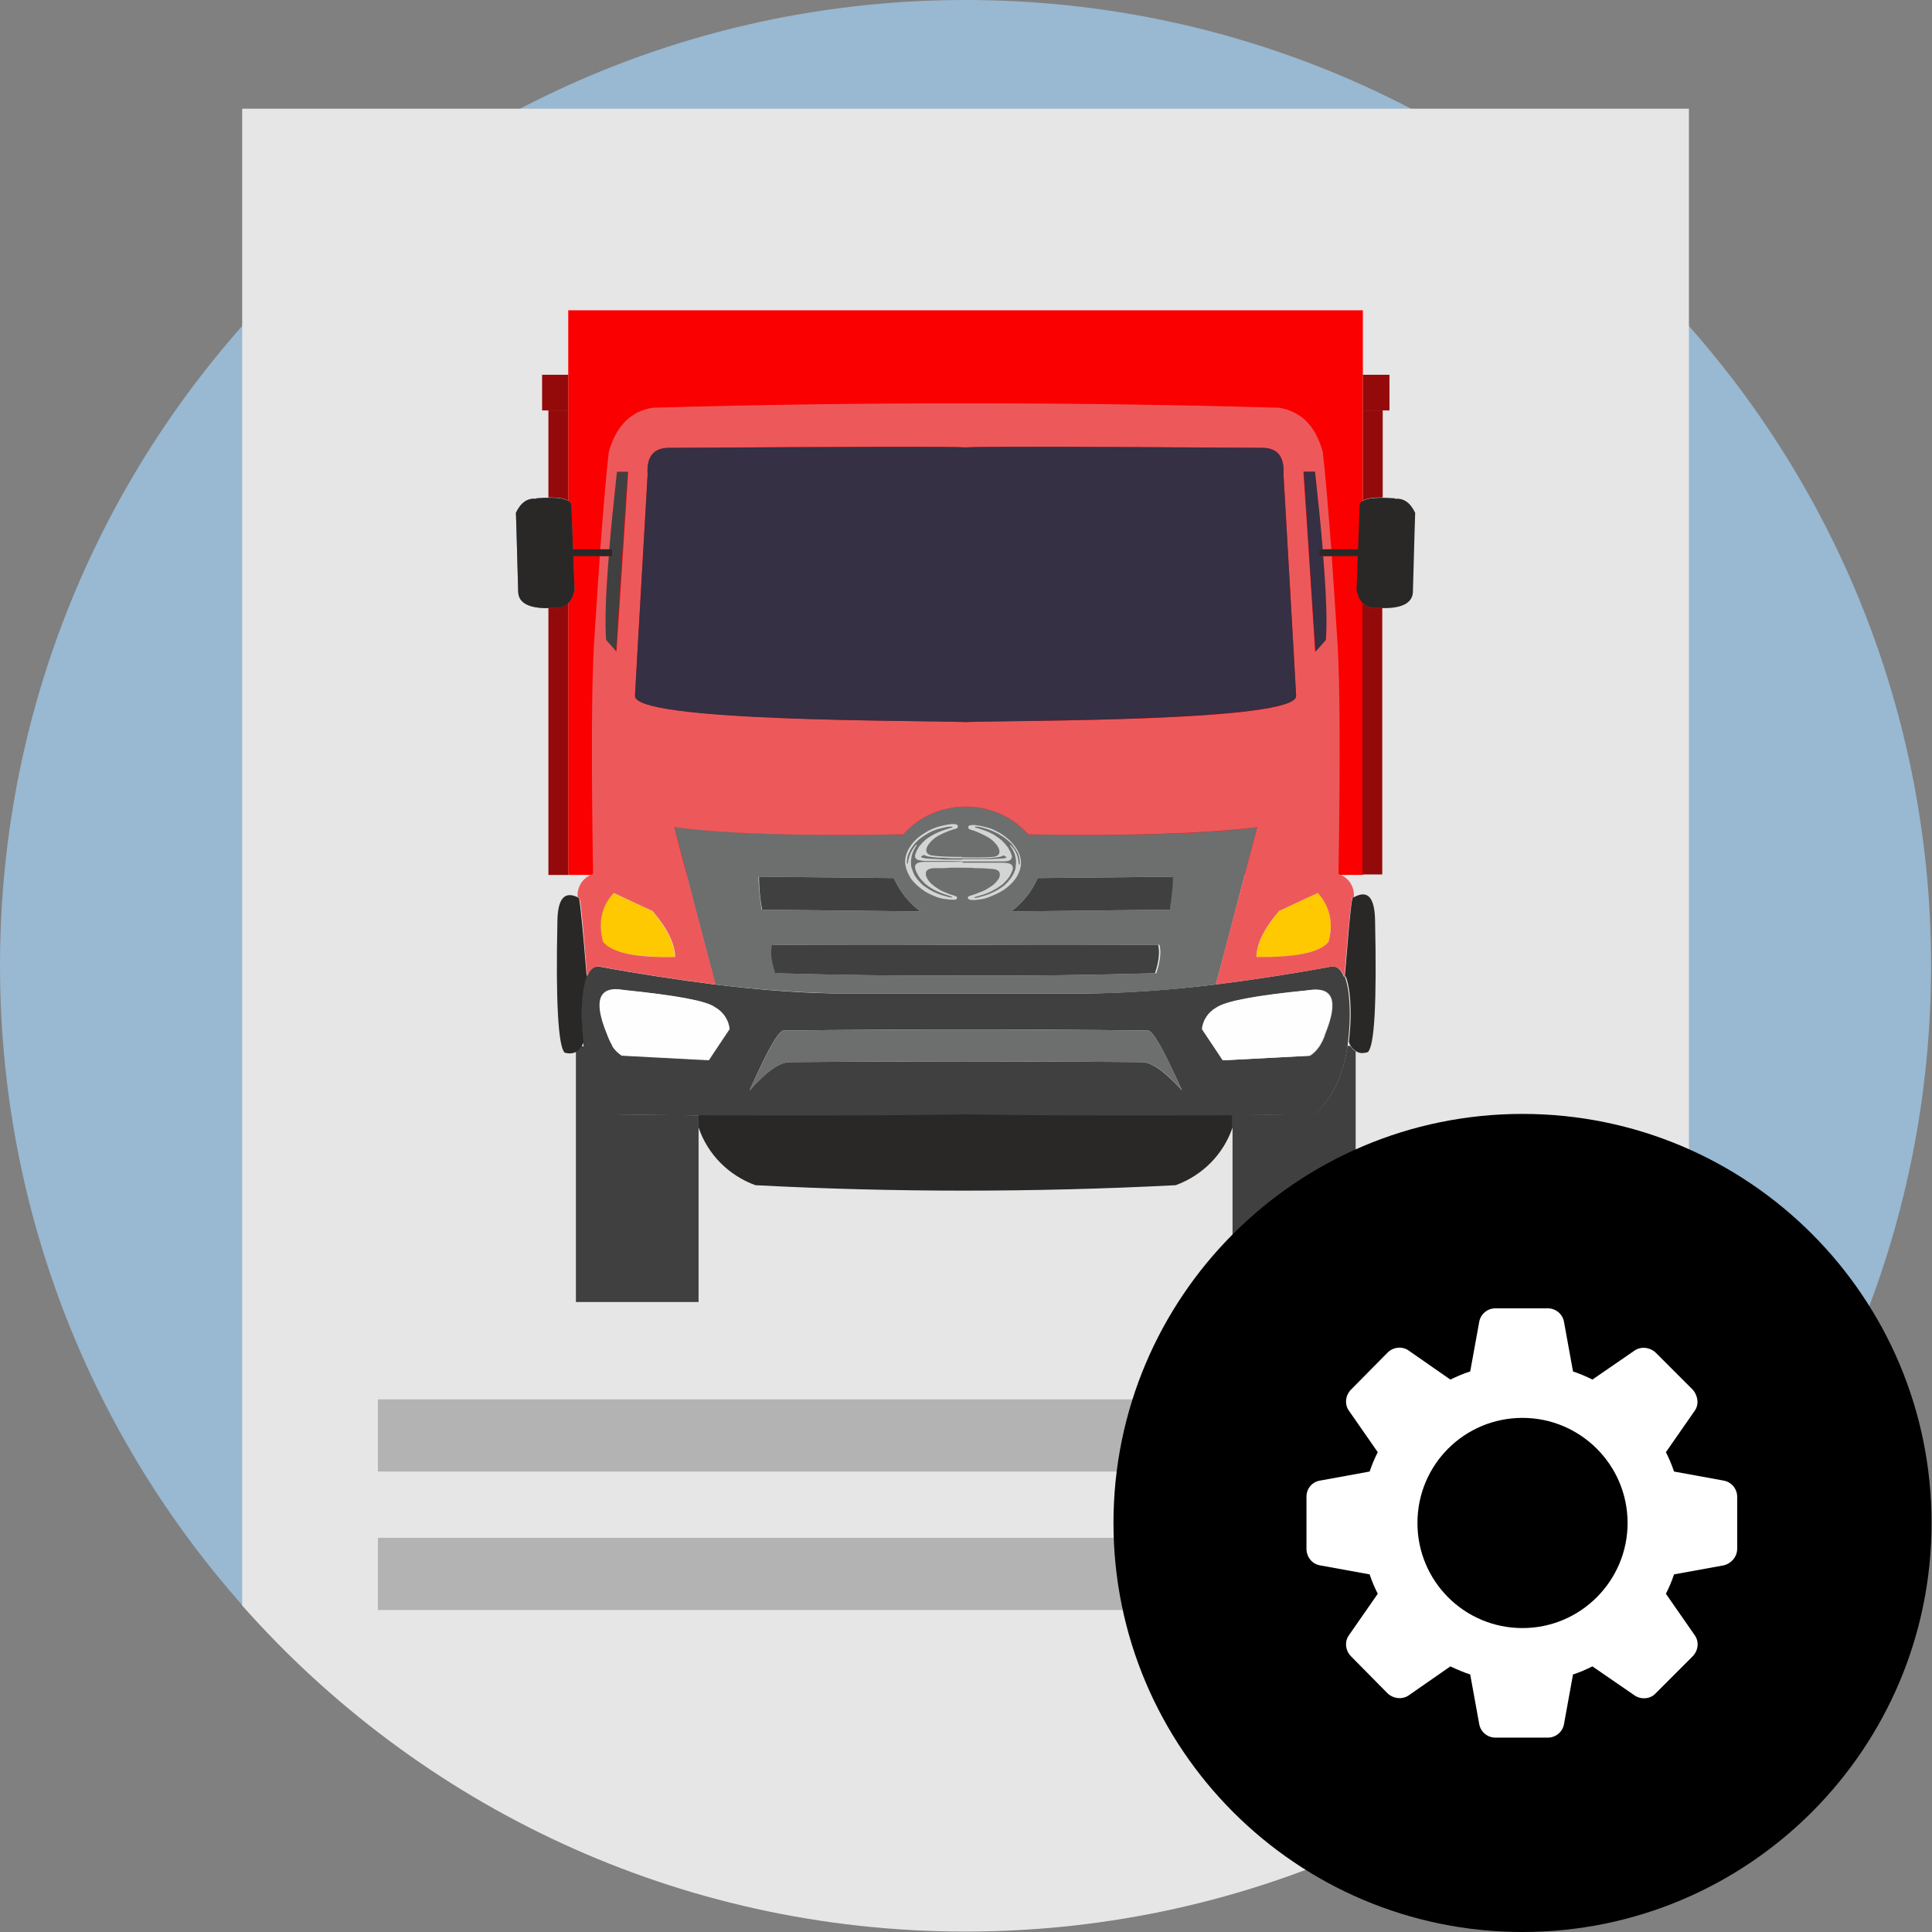 <svg width="48" height="48" viewBox="0 0 48 48" fill="none" xmlns="http://www.w3.org/2000/svg">
<rect x="0" y="0" width="48" height="48" fill="#808080" stroke="none"/>
<path d="M23.989 47.977C37.237 47.977 47.977 37.237 47.977 23.989C47.977 10.74 37.237 0 23.989 0C10.74 0 0 10.74 0 23.989C0 37.237 10.74 47.977 23.989 47.977Z" fill="#99B8D1"/>
<path fill-rule="evenodd" clip-rule="evenodd" d="M6.017 8.101V34.006V39.888C10.409 44.852 16.829 47.989 23.989 47.989C31.137 47.989 37.569 44.852 41.961 39.888V34.006V8.101V2.701H6.017V8.101Z" fill="#E6E6E6"/>
<path fill-rule="evenodd" clip-rule="evenodd" d="M33.86 7.709H24.202H23.776H14.118V21.737H23.776H24.202H33.86V7.709Z" fill="#FB0000"/>
<path fill-rule="evenodd" clip-rule="evenodd" d="M15.048 15.9C15.003 15.183 15.093 13.793 15.317 11.72C15.507 11.72 15.597 11.72 15.597 11.72C15.395 14.701 15.306 16.191 15.306 16.191L15.048 15.9Z" fill="#404040"/>
<path fill-rule="evenodd" clip-rule="evenodd" d="M30.622 32.348V28.023V27.698C30.655 27.698 30.678 27.698 30.712 27.698C31.35 27.698 31.989 27.687 32.639 27.676C33.076 27.34 33.356 26.768 33.479 25.984H33.546C33.591 26.051 33.636 26.096 33.681 26.119V32.337H30.633L30.622 32.348ZM17.356 27.698V28.023V32.348H14.308V26.13C14.364 26.096 14.409 26.051 14.443 25.995H14.51C14.633 26.779 14.913 27.34 15.35 27.687C15.989 27.698 16.628 27.698 17.277 27.709C17.311 27.709 17.333 27.709 17.367 27.709L17.356 27.698Z" fill="#404040"/>
<path fill-rule="evenodd" clip-rule="evenodd" d="M23.944 29.581C22.219 29.581 20.493 29.536 18.768 29.446C18.095 29.2 17.58 28.673 17.356 28.012V27.687C19.563 27.698 21.782 27.698 23.989 27.665C26.196 27.698 28.415 27.698 30.622 27.687V28.012C30.398 28.673 29.882 29.2 29.21 29.446C27.451 29.536 25.692 29.581 23.933 29.581H23.944Z" fill="#292827"/>
<path fill-rule="evenodd" clip-rule="evenodd" d="M28.516 25.603C25.513 25.569 22.476 25.569 19.474 25.603C19.35 25.591 19.07 26.084 18.622 27.093C19.048 26.611 19.384 26.376 19.642 26.387C22.544 26.364 25.445 26.364 28.348 26.387C28.605 26.376 28.941 26.622 29.367 27.093C28.919 26.096 28.639 25.591 28.516 25.603ZM33.412 24.269C33.49 24.471 33.535 24.785 33.535 25.222C33.535 25.457 33.513 25.681 33.49 25.894C33.49 25.927 33.479 25.961 33.479 25.995C33.356 26.779 33.076 27.339 32.639 27.687C32 27.698 31.361 27.698 30.712 27.709C30.678 27.709 30.656 27.709 30.622 27.709C28.415 27.72 26.196 27.72 23.989 27.687C21.782 27.72 19.563 27.72 17.356 27.709C17.322 27.709 17.3 27.709 17.266 27.709C16.628 27.709 15.989 27.698 15.339 27.687C14.902 27.351 14.622 26.779 14.499 25.995C14.499 25.961 14.488 25.927 14.488 25.894C14.465 25.681 14.443 25.457 14.443 25.222C14.443 24.785 14.488 24.471 14.566 24.269C14.633 24.09 14.734 24.012 14.868 24.012C15.899 24.202 16.863 24.348 17.759 24.46C18.958 24.605 20.045 24.684 21.009 24.684C22.656 24.684 23.63 24.684 23.933 24.684C23.933 24.684 24.941 24.684 26.947 24.684C27.91 24.673 28.997 24.605 30.196 24.46C31.093 24.348 32.056 24.202 33.087 24.012C33.221 24 33.322 24.09 33.389 24.269H33.412ZM30.633 26.331C31.91 26.264 32.549 26.23 32.549 26.23C32.639 26.174 32.717 26.096 32.785 25.995C32.84 25.905 32.897 25.804 32.93 25.681C33.266 24.852 33.121 24.493 32.493 24.605C31.205 24.74 30.454 24.874 30.241 25.031C30.039 25.143 29.905 25.345 29.883 25.569C30.219 26.084 30.398 26.342 30.398 26.342C30.488 26.342 30.566 26.331 30.644 26.331H30.633ZM15.216 25.995C15.283 26.096 15.361 26.174 15.451 26.23C15.451 26.23 16.09 26.264 17.367 26.331C17.445 26.331 17.535 26.342 17.614 26.342C17.614 26.342 17.782 26.084 18.129 25.569C18.107 25.345 17.972 25.143 17.77 25.031C17.546 24.874 16.796 24.729 15.518 24.605C14.891 24.505 14.745 24.863 15.081 25.681C15.126 25.804 15.171 25.905 15.227 25.995H15.216Z" fill="#404040"/>
<path fill-rule="evenodd" clip-rule="evenodd" d="M30.622 26.331C30.544 26.331 30.454 26.342 30.375 26.342C30.375 26.342 30.207 26.085 29.86 25.569C29.883 25.345 30.017 25.143 30.219 25.031C30.443 24.875 31.193 24.729 32.471 24.606C33.098 24.505 33.244 24.863 32.908 25.681C32.863 25.805 32.818 25.905 32.762 25.995C32.695 26.096 32.616 26.174 32.527 26.23C32.527 26.23 31.888 26.264 30.611 26.331H30.622Z" fill="#FEFEFE"/>
<path fill-rule="evenodd" clip-rule="evenodd" d="M15.216 25.984C15.16 25.894 15.115 25.793 15.07 25.67C14.734 24.841 14.88 24.482 15.507 24.595C16.796 24.729 17.547 24.863 17.759 25.02C17.961 25.132 18.096 25.334 18.118 25.558C17.782 26.073 17.602 26.331 17.602 26.331C17.513 26.331 17.434 26.32 17.356 26.32C16.079 26.253 15.44 26.219 15.44 26.219C15.35 26.163 15.272 26.085 15.205 25.984H15.216Z" fill="#FEFEFE"/>
<path fill-rule="evenodd" clip-rule="evenodd" d="M18.622 27.093C19.07 26.096 19.35 25.592 19.474 25.603C22.476 25.569 25.513 25.569 28.515 25.603C28.639 25.592 28.919 26.085 29.367 27.093C28.941 26.611 28.605 26.376 28.347 26.387C25.445 26.365 22.544 26.365 19.642 26.387C19.384 26.376 19.048 26.622 18.622 27.093Z" fill="#6D6E6E"/>
<path fill-rule="evenodd" clip-rule="evenodd" d="M22.869 22.645C22.577 22.432 22.353 22.14 22.207 21.816C19.966 21.793 18.846 21.782 18.846 21.782C18.846 22.04 18.88 22.32 18.924 22.6L22.857 22.645H22.869ZM17.065 21.737C16.975 21.378 16.863 20.986 16.751 20.549C18.006 20.706 19.91 20.773 22.443 20.729C23.249 19.81 24.74 19.81 25.546 20.729C28.079 20.773 29.983 20.717 31.238 20.549C31.126 20.975 31.025 21.378 30.924 21.737C30.454 23.552 30.207 24.46 30.207 24.46C29.009 24.605 27.922 24.684 26.958 24.684C25.311 24.684 24.336 24.684 24.034 24.684C24.034 24.684 23.025 24.684 21.02 24.684C20.056 24.673 18.969 24.605 17.77 24.46C17.77 24.46 17.535 23.552 17.053 21.737H17.065ZM28.784 23.474C26.958 23.485 25.356 23.485 24 23.474C22.633 23.485 21.042 23.485 19.216 23.474C19.171 23.642 19.193 23.877 19.294 24.18C20.896 24.224 22.465 24.247 24.011 24.236C25.558 24.247 27.126 24.224 28.728 24.18C28.829 23.877 28.852 23.642 28.807 23.474H28.784ZM25.782 21.816C25.636 22.14 25.412 22.432 25.121 22.645L29.053 22.6C29.109 22.32 29.132 22.04 29.132 21.782C29.132 21.782 28.011 21.793 25.77 21.816H25.782Z" fill="#6D6E6E"/>
<path fill-rule="evenodd" clip-rule="evenodd" d="M25.121 22.645C25.412 22.432 25.636 22.141 25.782 21.816C28.023 21.794 29.143 21.782 29.143 21.782C29.143 22.04 29.109 22.32 29.065 22.6L25.132 22.645H25.121Z" fill="#404040"/>
<path fill-rule="evenodd" clip-rule="evenodd" d="M22.207 21.816C22.353 22.141 22.577 22.432 22.869 22.645L18.936 22.6C18.88 22.32 18.857 22.04 18.857 21.782C18.857 21.782 19.978 21.794 22.219 21.816H22.207Z" fill="#404040"/>
<path fill-rule="evenodd" clip-rule="evenodd" d="M19.205 23.474C21.031 23.485 22.633 23.485 23.989 23.474C25.356 23.485 26.947 23.485 28.773 23.474C28.818 23.642 28.796 23.877 28.695 24.18C27.093 24.225 25.524 24.247 23.978 24.236C22.432 24.247 20.863 24.225 19.261 24.18C19.16 23.877 19.137 23.642 19.182 23.474H19.205Z" fill="#404040"/>
<path fill-rule="evenodd" clip-rule="evenodd" d="M16.202 22.634C16.583 23.082 16.762 23.463 16.762 23.777C15.776 23.788 15.182 23.665 14.969 23.396C14.846 22.925 14.936 22.522 15.238 22.186C15.888 22.488 16.202 22.634 16.202 22.634Z" fill="#FEC900"/>
<path fill-rule="evenodd" clip-rule="evenodd" d="M31.216 23.777C31.216 23.463 31.395 23.082 31.776 22.634C31.776 22.634 32.101 22.488 32.74 22.186C33.042 22.511 33.132 22.914 33.009 23.396C32.796 23.665 32.202 23.799 31.216 23.777Z" fill="#FEC900"/>
<path fill-rule="evenodd" clip-rule="evenodd" d="M30.924 21.737C31.014 21.379 31.126 20.987 31.238 20.55C29.983 20.706 28.079 20.774 25.546 20.729C24.74 19.81 23.25 19.81 22.443 20.729C19.911 20.774 18.006 20.718 16.751 20.55C16.863 20.975 16.964 21.379 17.065 21.737C17.535 23.552 17.782 24.46 17.782 24.46C16.885 24.348 15.922 24.202 14.891 24.012C14.757 24.001 14.656 24.09 14.588 24.27C14.499 23.16 14.443 22.499 14.398 22.309C14.387 22.298 14.376 22.298 14.353 22.286C14.331 22.051 14.465 21.827 14.678 21.737C14.7 21.726 14.712 21.726 14.734 21.715C14.689 18.835 14.7 16.942 14.757 16.023C14.812 15.183 14.857 14.454 14.902 13.816H15.126C15.048 14.768 15.025 15.463 15.059 15.9L15.317 16.191C15.317 16.191 15.418 14.701 15.608 11.72C15.608 11.72 15.518 11.72 15.328 11.72C15.249 12.449 15.182 13.088 15.137 13.648H14.913C15.003 12.482 15.07 11.676 15.126 11.227C15.306 10.589 15.664 10.219 16.213 10.13C21.277 9.984 26.723 9.984 31.776 10.13C32.325 10.219 32.684 10.578 32.863 11.227C32.919 11.676 32.986 12.471 33.076 13.648H32.852C32.807 13.088 32.74 12.449 32.661 11.72C32.471 11.72 32.381 11.72 32.381 11.72C32.583 14.701 32.672 16.191 32.672 16.191L32.93 15.9C32.953 15.463 32.93 14.768 32.863 13.816H33.087C33.132 14.454 33.177 15.183 33.233 16.023C33.289 16.942 33.3 18.835 33.255 21.715C33.278 21.726 33.289 21.726 33.311 21.737C33.524 21.827 33.658 22.051 33.636 22.286C33.625 22.298 33.614 22.298 33.591 22.309C33.558 22.499 33.49 23.149 33.401 24.27C33.334 24.09 33.233 24.012 33.098 24.012C32.067 24.202 31.104 24.348 30.207 24.46C30.207 24.46 30.443 23.552 30.924 21.737ZM16.773 23.776C16.773 23.463 16.594 23.082 16.213 22.634C16.213 22.634 15.888 22.488 15.249 22.186C14.947 22.51 14.857 22.914 14.981 23.396C15.194 23.665 15.787 23.799 16.773 23.776ZM31.776 22.634C31.395 23.082 31.216 23.463 31.216 23.776C32.202 23.788 32.796 23.665 33.009 23.396C33.132 22.925 33.042 22.522 32.74 22.186C32.09 22.488 31.776 22.634 31.776 22.634ZM15.776 17.289C15.754 17.928 22.701 17.894 23.989 17.939C25.277 17.894 32.224 17.939 32.202 17.289C32.202 17.289 32.101 15.452 31.888 11.788C31.922 11.34 31.731 11.116 31.328 11.127C26.801 11.104 24.359 11.093 23.989 11.116C23.619 11.093 21.166 11.093 16.65 11.127C16.247 11.116 16.067 11.328 16.09 11.788C15.877 15.452 15.776 17.289 15.776 17.289Z" fill="#ED595B"/>
<path fill-rule="evenodd" clip-rule="evenodd" d="M33.412 24.269C33.502 23.16 33.557 22.499 33.602 22.308C33.614 22.297 33.625 22.297 33.647 22.286C33.983 22.107 34.151 22.297 34.163 22.858C34.207 24.897 34.151 25.984 33.983 26.14C33.871 26.174 33.77 26.174 33.692 26.118C33.636 26.084 33.591 26.04 33.557 25.984C33.535 25.95 33.524 25.928 33.513 25.883C33.535 25.67 33.557 25.446 33.557 25.21C33.557 24.773 33.513 24.46 33.434 24.258L33.412 24.269Z" fill="#292827"/>
<path fill-rule="evenodd" clip-rule="evenodd" d="M14.387 22.309C14.42 22.499 14.488 23.149 14.577 24.27C14.499 24.471 14.454 24.785 14.454 25.222C14.454 25.457 14.476 25.681 14.499 25.894C14.488 25.928 14.465 25.962 14.454 25.995C14.409 26.062 14.364 26.107 14.319 26.13C14.241 26.174 14.14 26.186 14.028 26.152C13.871 25.995 13.804 24.908 13.849 22.869C13.86 22.32 14.028 22.13 14.364 22.298C14.375 22.309 14.387 22.309 14.409 22.32L14.387 22.309Z" fill="#292827"/>
<path d="M34.14 13.648H32.773V13.816H34.14V13.648Z" fill="#292827"/>
<path fill-rule="evenodd" clip-rule="evenodd" d="M34.656 12.381C34.106 12.337 33.815 12.393 33.782 12.538L33.703 14.656C33.77 14.981 33.95 15.138 34.23 15.104C34.812 15.138 35.104 14.992 35.104 14.69C35.137 13.39 35.16 12.74 35.16 12.74C35.036 12.482 34.868 12.37 34.656 12.393V12.381Z" fill="#292827"/>
<path fill-rule="evenodd" clip-rule="evenodd" d="M13.322 12.381C13.871 12.337 14.163 12.393 14.196 12.538L14.275 14.656C14.207 14.981 14.028 15.138 13.748 15.104C13.165 15.138 12.874 14.992 12.874 14.69C12.841 13.39 12.818 12.74 12.818 12.74C12.941 12.482 13.109 12.37 13.322 12.393V12.381Z" fill="#6D7F99"/>
<path d="M15.205 13.648H13.838V13.816H15.205V13.648Z" fill="#292827"/>
<path fill-rule="evenodd" clip-rule="evenodd" d="M13.322 12.381C13.871 12.337 14.163 12.393 14.196 12.538L14.275 14.656C14.207 14.981 14.028 15.138 13.748 15.104C13.165 15.138 12.874 14.992 12.874 14.69C12.841 13.39 12.818 12.74 12.818 12.74C12.941 12.482 13.109 12.37 13.322 12.393V12.381Z" fill="#292827"/>
<path fill-rule="evenodd" clip-rule="evenodd" d="M32.684 16.191C32.684 16.191 32.583 14.701 32.392 11.72C32.392 11.72 32.482 11.72 32.672 11.72C32.751 12.449 32.818 13.087 32.863 13.648H32.784V13.816H32.874C32.952 14.768 32.975 15.463 32.941 15.9L32.684 16.191Z" fill="#353043"/>
<path fill-rule="evenodd" clip-rule="evenodd" d="M33.86 12.438V10.197H34.353V12.359C34.118 12.359 33.95 12.382 33.86 12.438Z" fill="#940A0A"/>
<path fill-rule="evenodd" clip-rule="evenodd" d="M33.86 14.981C33.95 15.082 34.073 15.115 34.23 15.093C34.275 15.093 34.308 15.093 34.342 15.093V21.726H33.849V14.97L33.86 14.981Z" fill="#940A0A"/>
<path fill-rule="evenodd" clip-rule="evenodd" d="M34.353 10.197H33.86V9.311H34.521V10.197H34.353Z" fill="#940A0A"/>
<path fill-rule="evenodd" clip-rule="evenodd" d="M14.118 9.311V10.197H13.625H13.468V9.311H14.118Z" fill="#940A0A"/>
<path fill-rule="evenodd" clip-rule="evenodd" d="M13.748 15.093C13.905 15.116 14.028 15.071 14.118 14.981V21.738H13.625V15.104C13.659 15.104 13.703 15.104 13.737 15.104L13.748 15.093Z" fill="#940A0A"/>
<path fill-rule="evenodd" clip-rule="evenodd" d="M14.118 12.438C14.028 12.382 13.871 12.359 13.625 12.359V10.197H14.118V12.438Z" fill="#940A0A"/>
<path fill-rule="evenodd" clip-rule="evenodd" d="M15.776 17.289C15.776 17.289 15.877 15.451 16.09 11.787C16.056 11.339 16.247 11.115 16.65 11.126C21.177 11.104 23.619 11.093 23.989 11.115C24.359 11.093 26.812 11.093 31.328 11.126C31.731 11.115 31.91 11.328 31.888 11.787C32.101 15.451 32.202 17.289 32.202 17.289C32.224 17.927 25.277 17.894 23.989 17.939C22.7 17.894 15.754 17.939 15.776 17.289Z" fill="#353043"/>
<path fill-rule="evenodd" clip-rule="evenodd" d="M23.91 21.412C23.742 21.412 23.574 21.412 23.406 21.412C23.339 21.412 23.283 21.412 23.216 21.412C23.16 21.412 23.093 21.412 23.036 21.412C22.958 21.412 22.857 21.412 22.79 21.446C22.756 21.468 22.734 21.491 22.734 21.535V21.547C22.734 21.603 22.767 21.67 22.801 21.726C22.835 21.804 22.902 21.872 22.969 21.939C23.081 22.051 23.305 22.174 23.541 22.241C23.574 22.253 23.608 22.264 23.642 22.275C23.664 22.286 23.664 22.297 23.642 22.297C23.608 22.297 23.563 22.286 23.529 22.275C23.249 22.208 23.07 22.096 22.936 21.995C22.857 21.927 22.779 21.838 22.723 21.748C22.689 21.681 22.655 21.58 22.644 21.547C22.633 21.502 22.633 21.468 22.633 21.39C22.644 21.255 22.678 21.154 22.756 21.031C22.756 21.02 22.767 21.02 22.779 21.009C22.779 21.009 22.779 20.998 22.779 20.986C22.767 20.986 22.756 20.998 22.756 20.998C22.689 21.065 22.655 21.132 22.622 21.199C22.577 21.3 22.566 21.367 22.555 21.446C22.555 21.457 22.532 21.468 22.532 21.446C22.532 21.356 22.543 21.255 22.588 21.177C22.633 21.076 22.678 21.02 22.734 20.953C22.801 20.874 22.891 20.807 22.98 20.751C23.115 20.661 23.249 20.605 23.406 20.572C23.462 20.561 23.529 20.538 23.597 20.538C23.619 20.538 23.642 20.538 23.653 20.538C23.664 20.538 23.686 20.549 23.653 20.561C23.619 20.572 23.574 20.583 23.541 20.594C23.395 20.639 23.249 20.695 23.126 20.773C23.014 20.841 22.969 20.874 22.835 21.031C22.824 21.054 22.79 21.11 22.767 21.154C22.756 21.188 22.734 21.233 22.734 21.267C22.734 21.3 22.745 21.323 22.767 21.345C22.824 21.378 22.88 21.378 22.958 21.39C23.014 21.39 23.07 21.39 23.126 21.39C23.204 21.39 23.283 21.39 23.373 21.39C23.552 21.39 23.731 21.39 23.899 21.401C23.922 21.401 23.933 21.401 23.955 21.401C24.134 21.401 24.314 21.401 24.493 21.401C24.572 21.401 24.661 21.401 24.739 21.401C24.796 21.401 24.852 21.401 24.908 21.401C24.986 21.401 25.042 21.401 25.098 21.367C25.12 21.356 25.132 21.323 25.143 21.289C25.143 21.255 25.12 21.21 25.109 21.177C25.087 21.132 25.053 21.076 25.042 21.054C24.919 20.897 24.863 20.852 24.762 20.785C24.639 20.695 24.493 20.639 24.347 20.594C24.314 20.583 24.269 20.572 24.235 20.561C24.202 20.549 24.224 20.538 24.235 20.538C24.258 20.538 24.28 20.538 24.291 20.538C24.359 20.549 24.415 20.561 24.482 20.583C24.628 20.628 24.762 20.684 24.896 20.773C24.986 20.829 25.064 20.897 25.143 20.975C25.199 21.054 25.244 21.11 25.288 21.199C25.322 21.289 25.345 21.378 25.333 21.468C25.333 21.491 25.311 21.491 25.311 21.468C25.3 21.378 25.3 21.311 25.255 21.21C25.221 21.132 25.188 21.076 25.12 21.009C25.12 20.998 25.109 20.998 25.098 20.998C25.098 21.009 25.098 21.009 25.098 21.02C25.098 21.031 25.109 21.031 25.12 21.042C25.199 21.166 25.233 21.267 25.244 21.401C25.244 21.479 25.233 21.502 25.233 21.558C25.233 21.591 25.188 21.703 25.154 21.759C25.098 21.849 25.02 21.939 24.941 22.006C24.807 22.107 24.616 22.219 24.336 22.286C24.302 22.297 24.258 22.308 24.224 22.308C24.202 22.308 24.202 22.297 24.224 22.286C24.258 22.275 24.302 22.264 24.336 22.253C24.572 22.196 24.796 22.062 24.919 21.961C24.986 21.894 25.053 21.827 25.098 21.748C25.12 21.692 25.165 21.625 25.165 21.569C25.165 21.569 25.165 21.569 25.165 21.558C25.154 21.513 25.143 21.491 25.109 21.468C25.042 21.434 24.941 21.434 24.863 21.434C24.807 21.434 24.739 21.434 24.683 21.434C24.616 21.434 24.56 21.434 24.493 21.434C24.325 21.434 24.157 21.434 23.978 21.434C23.955 21.434 23.944 21.434 23.922 21.434L23.91 21.412ZM23.91 21.356C23.787 21.356 23.675 21.356 23.563 21.356C23.473 21.356 23.395 21.356 23.305 21.345C23.227 21.345 23.148 21.334 23.081 21.334C23.014 21.334 22.913 21.311 22.891 21.3C22.88 21.289 22.88 21.278 22.891 21.278C22.902 21.267 22.924 21.255 22.947 21.244C22.958 21.244 22.969 21.244 22.969 21.244C22.98 21.255 22.992 21.255 23.014 21.267C23.081 21.289 23.137 21.289 23.227 21.3C23.294 21.311 23.361 21.311 23.44 21.311C23.597 21.323 23.698 21.323 23.91 21.323C23.933 21.323 23.955 21.323 23.966 21.323C24.191 21.323 24.291 21.323 24.448 21.323C24.515 21.323 24.583 21.323 24.661 21.311C24.751 21.3 24.807 21.3 24.874 21.278C24.896 21.278 24.896 21.267 24.919 21.255C24.93 21.255 24.941 21.244 24.941 21.255C24.964 21.267 24.975 21.278 24.997 21.289C25.008 21.3 25.008 21.311 24.997 21.311C24.986 21.323 24.885 21.334 24.807 21.334C24.728 21.334 24.65 21.345 24.583 21.345C24.493 21.345 24.415 21.345 24.325 21.345C24.202 21.345 24.09 21.345 23.966 21.345C23.944 21.345 23.933 21.345 23.91 21.345V21.356ZM23.91 21.289C23.664 21.289 23.406 21.289 23.171 21.255C23.048 21.244 23.014 21.177 23.014 21.132C23.003 20.998 23.204 20.818 23.317 20.762C23.462 20.684 23.597 20.628 23.765 20.583C23.787 20.572 23.798 20.549 23.798 20.527C23.798 20.505 23.776 20.482 23.753 20.482C23.698 20.471 23.642 20.471 23.585 20.482C23.496 20.493 23.406 20.516 23.317 20.538C23.204 20.572 23.07 20.628 22.958 20.706C22.812 20.796 22.689 20.908 22.599 21.054C22.532 21.154 22.487 21.289 22.487 21.401C22.487 21.535 22.543 21.681 22.611 21.793C22.678 21.905 22.779 21.995 22.891 22.084C22.992 22.163 23.104 22.219 23.216 22.264C23.317 22.308 23.417 22.331 23.529 22.342C23.597 22.353 23.664 22.353 23.731 22.353C23.753 22.353 23.776 22.331 23.776 22.308C23.776 22.286 23.765 22.264 23.742 22.264C23.686 22.241 23.585 22.219 23.518 22.185C23.429 22.152 23.339 22.107 23.261 22.051C23.182 21.995 23.104 21.939 23.059 21.86C23.025 21.816 23.003 21.759 23.003 21.726C23.003 21.703 23.003 21.67 23.014 21.647C23.07 21.558 23.216 21.569 23.317 21.569C23.417 21.569 23.507 21.569 23.608 21.558C23.709 21.558 23.821 21.558 23.922 21.558C24.022 21.558 24.134 21.558 24.235 21.569C24.336 21.569 24.426 21.569 24.527 21.58C24.639 21.591 24.784 21.58 24.829 21.67C24.84 21.692 24.84 21.726 24.84 21.748C24.84 21.793 24.807 21.849 24.773 21.883C24.717 21.961 24.639 22.017 24.56 22.062C24.482 22.118 24.392 22.152 24.302 22.185C24.235 22.219 24.134 22.241 24.078 22.264C24.056 22.264 24.045 22.297 24.045 22.308C24.045 22.331 24.078 22.342 24.09 22.353C24.157 22.364 24.224 22.364 24.291 22.353C24.403 22.342 24.504 22.32 24.605 22.275C24.717 22.23 24.84 22.174 24.941 22.107C25.053 22.028 25.154 21.939 25.233 21.827C25.311 21.715 25.367 21.569 25.367 21.434C25.367 21.323 25.322 21.188 25.255 21.087C25.165 20.942 25.042 20.829 24.896 20.729C24.784 20.661 24.661 20.594 24.538 20.561C24.448 20.538 24.359 20.516 24.269 20.505C24.213 20.493 24.157 20.493 24.101 20.505C24.078 20.505 24.056 20.527 24.056 20.549C24.056 20.572 24.067 20.594 24.09 20.605C24.258 20.65 24.392 20.718 24.538 20.796C24.65 20.852 24.852 21.042 24.829 21.177C24.829 21.222 24.784 21.278 24.672 21.289C24.437 21.311 24.168 21.3 23.933 21.3C23.91 21.3 23.899 21.3 23.877 21.3L23.91 21.289Z" fill="#D3D5D5"/>
<path d="M38.644 34.767H9.389V36.56H38.644V34.767Z" fill="#B3B3B3"/>
<path d="M38.644 38.207H9.389V40H38.644V38.207Z" fill="#B3B3B3"/>
<path d="M37.826 48C43.439 48 47.989 43.45 47.989 37.838C47.989 32.225 43.439 27.675 37.826 27.675C32.214 27.675 27.664 32.225 27.664 37.838C27.664 43.45 32.214 48 37.826 48Z" fill="black"/>
<path d="M42.824 38.891L41.591 39.115C41.535 39.283 41.468 39.44 41.389 39.597L42.106 40.628C42.218 40.785 42.196 41.009 42.05 41.154L41.132 42.073C40.997 42.219 40.762 42.23 40.605 42.118L39.563 41.401C39.406 41.479 39.249 41.547 39.081 41.602L38.857 42.835C38.824 43.026 38.655 43.171 38.454 43.171H37.154C36.952 43.171 36.784 43.026 36.751 42.835L36.527 41.602C36.358 41.547 36.202 41.479 36.034 41.401L35.003 42.118C34.846 42.23 34.622 42.208 34.476 42.073L33.569 41.154C33.423 41.009 33.401 40.785 33.513 40.628L34.23 39.597C34.151 39.44 34.084 39.283 34.028 39.115L32.795 38.891C32.594 38.857 32.459 38.678 32.459 38.477V37.188C32.459 36.986 32.594 36.818 32.795 36.785L34.028 36.56C34.084 36.392 34.151 36.236 34.23 36.079L33.513 35.048C33.401 34.891 33.423 34.667 33.569 34.521L34.476 33.603C34.622 33.457 34.857 33.446 35.003 33.558L36.034 34.275C36.202 34.196 36.347 34.129 36.527 34.073L36.751 32.841C36.784 32.65 36.952 32.505 37.154 32.505H38.454C38.655 32.505 38.824 32.65 38.857 32.841L39.081 34.073C39.249 34.129 39.406 34.196 39.563 34.275L40.605 33.558C40.762 33.446 40.986 33.468 41.132 33.603L42.05 34.521C42.185 34.667 42.218 34.891 42.106 35.048L41.389 36.079C41.468 36.236 41.535 36.392 41.591 36.56L42.824 36.785C43.014 36.818 43.16 36.986 43.16 37.188V38.477C43.16 38.678 43.014 38.846 42.824 38.891Z" fill="white"/>
<path d="M40.437 37.838C40.437 36.392 39.26 35.227 37.826 35.227C36.381 35.227 35.216 36.392 35.216 37.838C35.216 39.283 36.381 40.449 37.826 40.449C39.272 40.449 40.437 39.272 40.437 37.838Z" fill="black"/>
</svg>
